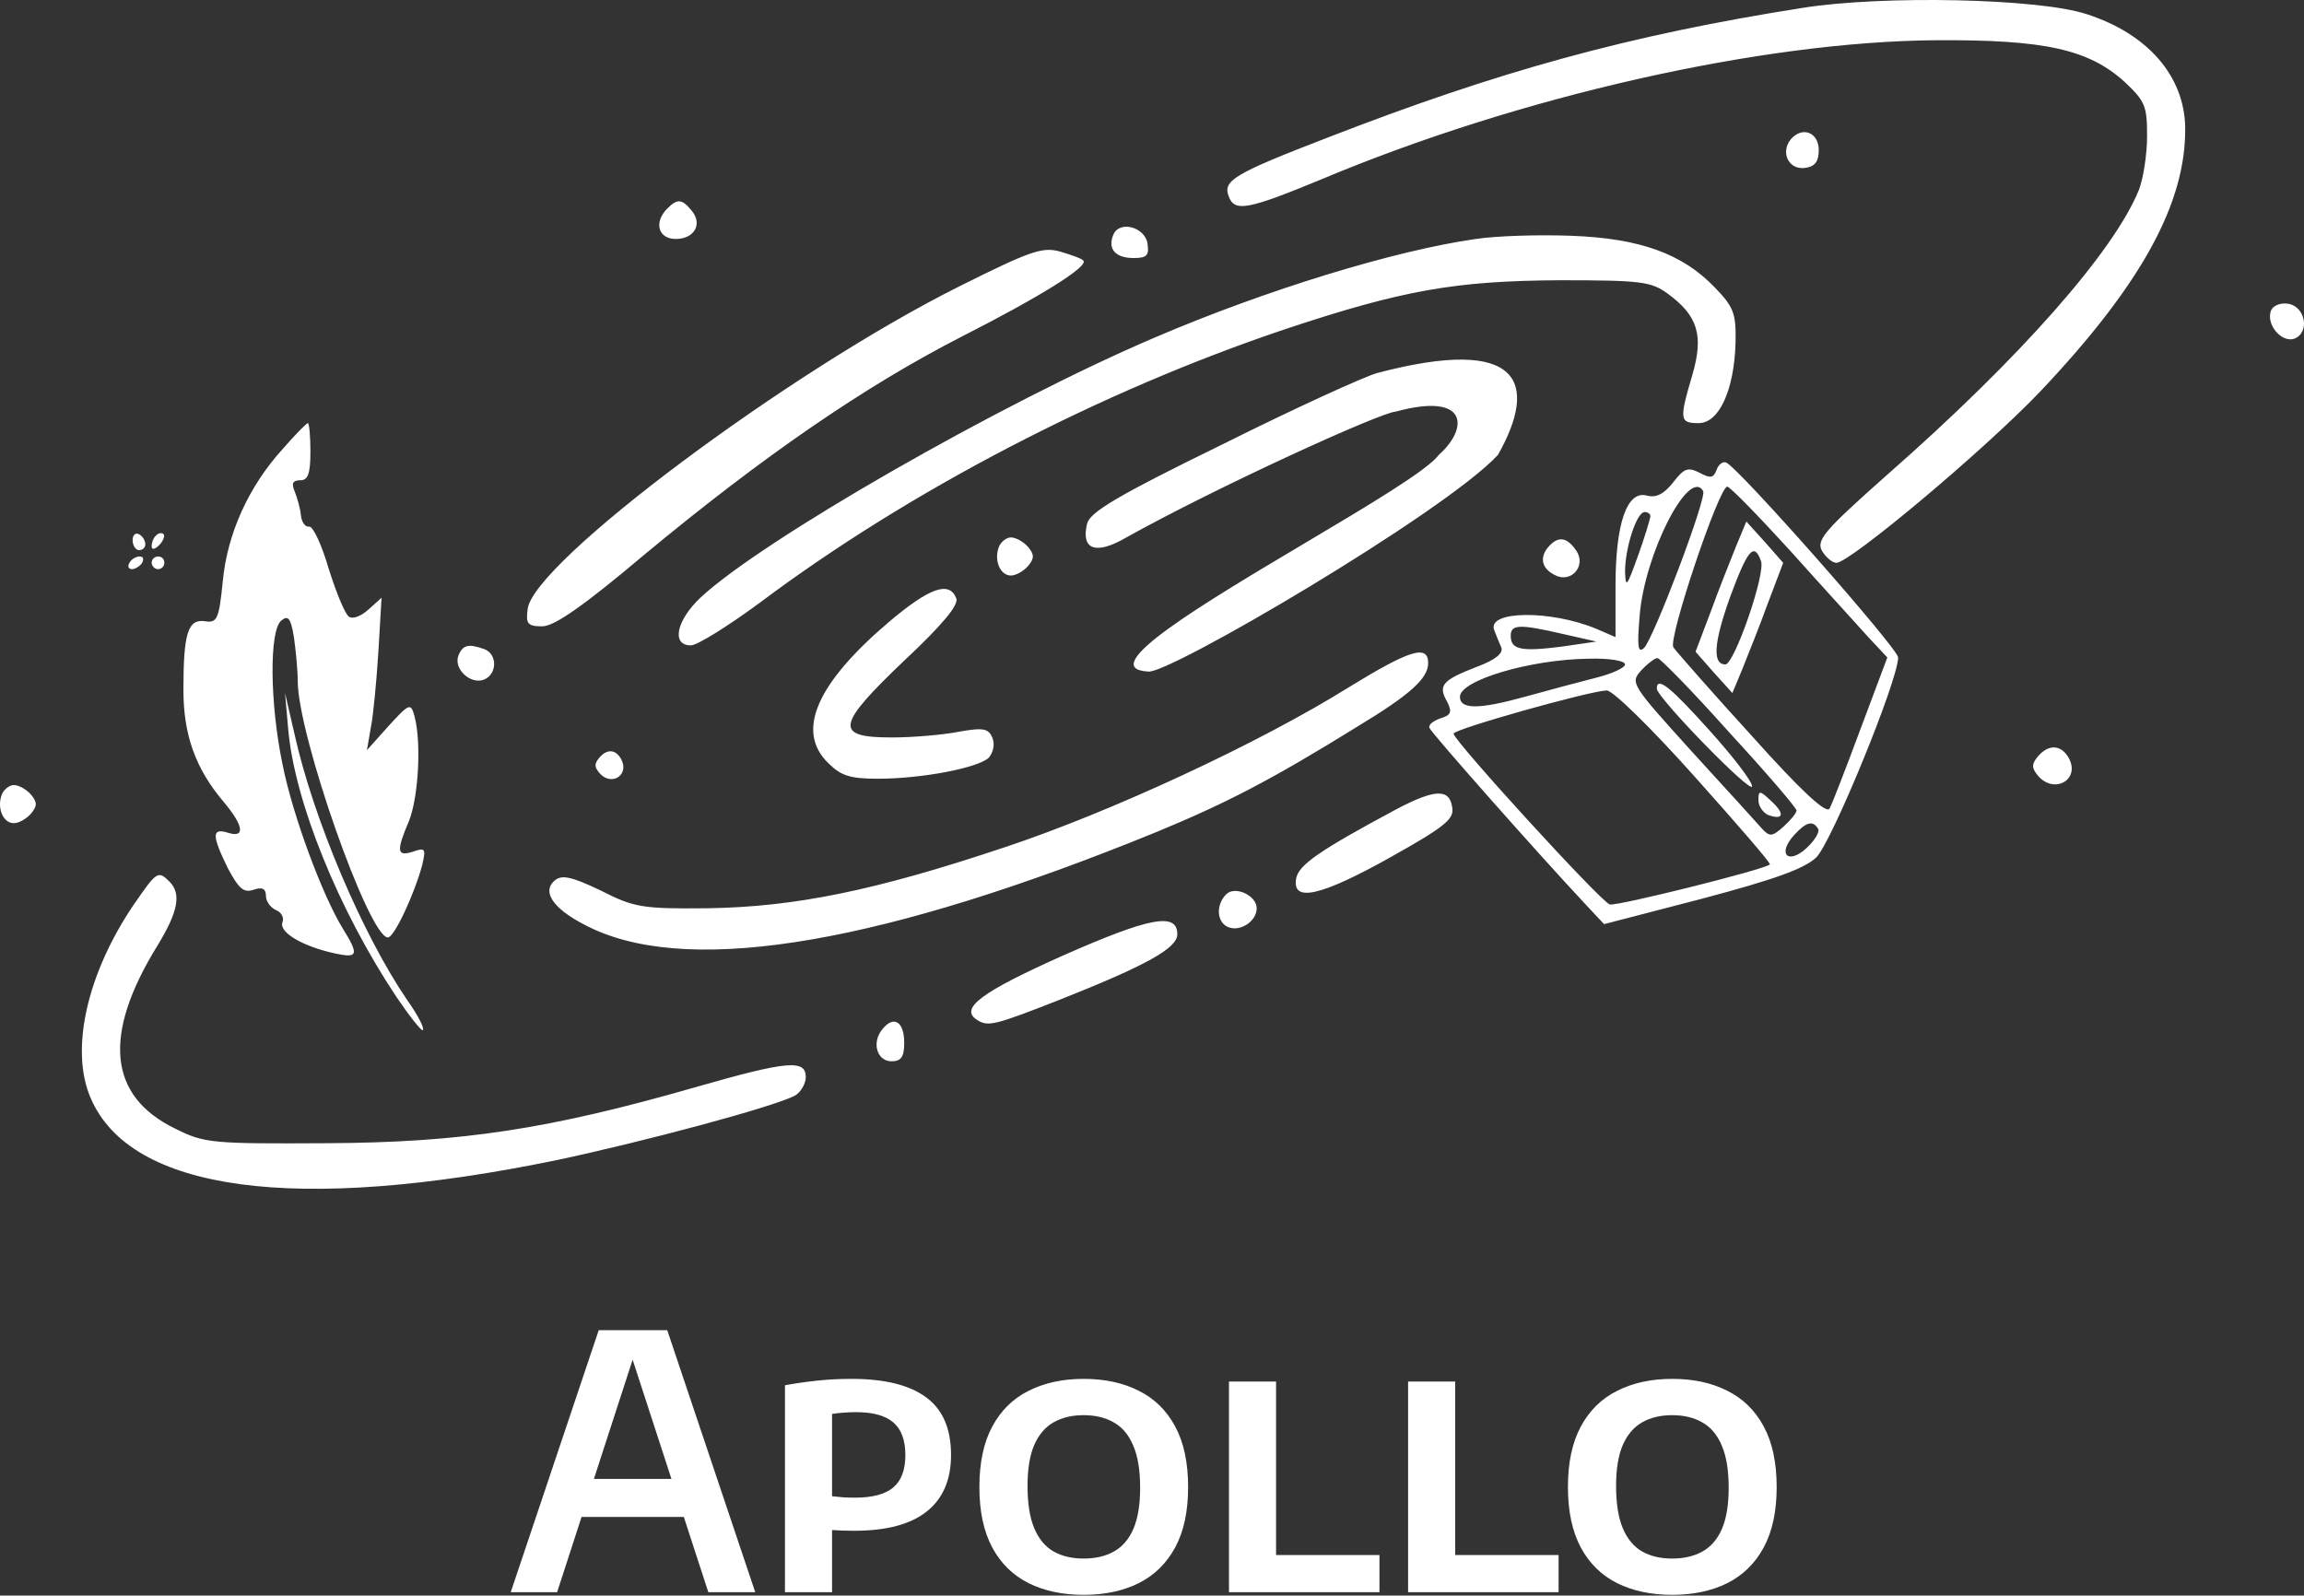 <svg width="488" height="338" viewBox="0 0 488 338" fill="none" xmlns="http://www.w3.org/2000/svg">
<rect x="0" y="0" width="488" height="338" fill="#333333" stroke="none"/>
<path fill-rule="evenodd" clip-rule="evenodd" d="M280.973 29.235C317.291 15.111 345.001 7.444 381.858 1.66C398.672 -1.03 431.897 -0.358 441.986 3.005C454.899 7.175 462.567 16.053 462.836 26.814C463.105 42.956 453.554 60.308 432.032 83.041C420.06 95.551 391.947 119.091 388.987 119.225C388.046 119.225 386.701 118.015 385.894 116.669C384.683 114.383 386.432 112.365 399.614 100.662C428.131 75.643 447.77 53.179 453.016 40.266C453.958 37.844 454.765 32.733 454.765 28.832C454.765 22.51 454.361 21.434 450.057 17.398C442.389 10.403 432.973 8.386 410.106 8.52C373.115 8.789 321.865 20.358 279.897 37.979C264.293 44.435 261.468 44.974 260.258 41.611C258.912 38.248 261.468 36.768 280.973 29.235ZM382.397 35.558C378.899 36.096 377.016 32.329 379.303 29.505C381.724 26.68 385.221 28.025 385.221 31.791C385.221 34.212 384.414 35.289 382.397 35.558ZM141.348 44.166C138.388 47.126 139.464 50.623 143.096 50.623C147.132 50.623 148.88 47.395 146.459 44.57C144.441 42.149 143.5 42.014 141.348 44.166ZM240.081 54.658C236.314 54.658 234.566 52.775 235.776 49.816C236.987 46.588 242.502 48.067 243.04 51.565C243.444 54.12 242.906 54.658 240.081 54.658ZM312.584 50.623C295.5 53.044 268.194 61.384 244.654 71.473C211.833 85.462 161.256 114.517 148.342 126.623C143.231 131.466 142.155 136.712 146.325 136.712C147.67 136.712 154.126 132.677 160.718 127.834C192.597 103.891 233.355 82.772 272.23 69.724C297.249 61.384 308.414 59.501 330.34 59.367C347.557 59.367 349.71 59.636 353.207 62.191C359.664 66.899 360.874 71.069 358.453 79.409C355.628 88.96 355.763 89.632 359.798 89.632C364.103 89.632 367.331 82.637 367.6 72.549C367.734 66.361 367.196 65.016 363.161 60.846C356.301 53.717 347.288 50.489 332.895 49.95C326.17 49.681 317.023 49.95 312.584 50.623ZM111.754 129.045C112.831 119.225 167.04 78.737 203.089 60.712C218.424 53.044 220.845 52.237 224.612 53.313C226.898 53.986 229.185 54.793 229.454 55.197C230.665 56.407 220.307 62.864 203.627 71.338C183.181 81.83 161.794 96.492 136.505 117.477C123.592 128.372 117.404 132.677 114.848 132.677C111.754 132.677 111.351 132.139 111.754 129.045ZM480.995 65.823C479.919 68.782 483.282 72.683 485.972 71.742C489.335 70.397 488.259 64.882 484.627 64.344C483.013 64.075 481.399 64.747 480.995 65.823ZM259.047 94.071C274.382 86.404 289.178 79.678 291.734 79.006C322.329 70.954 325.86 81.133 317.285 96.346C306.187 108.452 246.766 143.325 243.134 142.249C231.667 141.629 255.179 127.654 276.477 114.996C289.843 107.052 302.336 99.626 304.764 96.346C311.079 90.73 311.079 82.974 295.617 87.199C292.792 87.199 257.836 103.084 238.332 113.979C232.01 117.611 228.916 116.4 230.261 110.885C230.934 108.464 236.718 104.967 259.047 94.071ZM59.967 95.013C52.703 102.949 48.129 113.038 47.188 123.126C46.381 131.197 45.977 132.004 43.421 131.6C39.789 131.062 38.848 134.156 38.848 146.128C38.848 155.678 41.404 162.808 47.322 169.802C51.627 174.914 52.03 177.604 48.264 176.394C44.767 175.318 44.901 177.066 48.264 183.926C50.551 188.231 51.627 189.172 53.644 188.5C55.528 187.827 56.335 188.231 56.335 189.845C56.335 190.921 57.276 192.266 58.487 192.804C59.563 193.208 60.236 194.418 59.832 195.36C59.025 197.512 64.136 200.472 70.862 201.951C75.839 203.027 76.108 202.355 72.611 196.705C68.306 189.711 61.984 172.762 59.832 161.866C57.142 148.953 57.007 133.618 59.563 131.466C61.043 130.255 61.581 130.928 62.253 134.963C62.657 137.788 63.06 141.958 63.06 144.245C63.06 155.678 78.126 198.588 82.161 198.588C83.507 198.588 87.811 189.307 89.425 183.254C90.232 179.756 90.098 179.487 87.407 180.429C84.045 181.505 83.91 180.295 86.6 173.972C88.618 168.995 89.291 157.427 87.811 151.778C87.004 148.818 86.735 148.953 82.296 153.795L77.722 158.907L78.529 154.199C79.067 151.643 79.74 144.379 80.144 138.057L80.816 126.623L78.126 129.045C76.512 130.524 74.763 131.197 73.956 130.659C73.149 130.255 71.266 125.682 69.652 120.57C68.172 115.459 66.289 111.423 65.482 111.558C64.675 111.692 63.867 110.616 63.733 109.137C63.598 107.657 62.926 105.37 62.388 104.025C61.715 102.411 61.984 101.738 63.598 101.738C65.213 101.738 65.751 100.393 65.751 95.685C65.751 92.322 65.482 89.632 65.213 89.632C64.944 89.632 62.522 92.053 59.967 95.013ZM359.933 100.124C362.219 101.335 362.892 101.335 363.564 99.586C363.968 98.376 364.91 97.703 365.582 97.972C368.003 98.779 402.035 137.385 402.035 139.268C402.035 144.11 387.911 178.546 384.683 181.64C382.127 184.061 375.671 186.348 360.471 190.383L339.755 195.764L335.72 191.459C325.766 180.833 303.168 155.275 302.764 154.199C302.495 153.526 303.571 152.719 305.051 152.181C307.338 151.509 307.607 150.836 306.531 148.684C304.513 145.186 305.454 144.11 312.718 141.285C316.754 139.806 318.502 138.326 317.964 137.116C317.561 136.174 316.888 134.56 316.485 133.484C314.87 129.314 328.456 129.179 338.141 133.215L342.177 134.963V124.068C342.177 110.885 344.598 103.891 348.768 104.967C350.786 105.505 352.4 104.698 354.417 102.142C356.704 99.183 357.511 98.914 359.933 100.124ZM348.23 137.25C350.248 135.232 361.547 105.505 360.74 104.025C357.78 98.914 348.364 117.207 347.288 130.39C346.75 136.981 346.885 138.461 348.23 137.25ZM390.942 129.688L390.936 129.682C387.687 126.104 383.399 121.382 379.303 116.804C372.442 109.271 366.389 103.084 365.851 103.084C364.102 103.084 353.341 135.098 354.417 137.116C355.09 138.057 362.623 146.666 371.097 155.948C381.455 167.516 386.835 172.493 387.508 171.282C388.046 170.34 391.005 162.673 394.099 154.333L399.749 139.268L395.713 134.963C394.847 133.989 393.132 132.101 390.945 129.692L390.942 129.688ZM346.885 117.88C348.364 113.845 349.44 110.078 349.575 109.406C349.575 108.868 349.037 108.464 348.364 108.464C346.616 108.464 344.194 116.131 344.194 121.108C344.329 124.74 344.598 124.202 346.885 117.88ZM338.141 135.905L331.012 134.291C321.731 132.139 319.982 132.273 319.982 134.694C319.982 137.654 322.269 138.057 330.743 136.981L338.141 135.905ZM338.545 143.438C341.639 142.631 344.194 141.42 344.194 140.747C344.194 139.94 340.697 139.402 336.527 139.537C324.152 139.671 309.221 144.11 309.221 147.608C309.221 150.298 313.256 150.298 322.941 147.608C328.322 146.128 335.316 144.245 338.545 143.438ZM380.513 171.686C380.513 171.148 374.191 163.749 366.255 155.14C358.453 146.397 351.593 139.402 351.055 139.402C350.517 139.402 348.902 140.613 347.557 142.093C345.271 144.648 345.54 145.052 358.318 159.176C365.582 167.112 372.308 174.51 373.249 175.587C374.864 177.335 375.402 177.201 377.823 175.048C379.303 173.703 380.513 172.224 380.513 171.686ZM374.864 183.119C375.133 182.85 367.869 174.51 358.856 164.422C349.844 154.333 341.504 146.128 340.294 146.262C336.527 146.397 307.876 154.468 307.876 155.409C307.876 156.889 339.217 191.19 340.966 191.594C342.446 191.997 373.787 184.195 374.864 183.119ZM382.665 179.622C384.414 178.008 385.49 176.125 385.087 175.587C384.011 173.703 382.531 174.107 379.975 176.932C376.343 180.967 378.764 183.254 382.665 179.622ZM367.744 115.637L367.505 116.233L367.505 116.234C366.29 119.263 364.063 124.821 362.489 129.179L359.126 138.057L363.027 142.496L366.928 146.801L368.945 141.958C369.053 141.69 369.175 141.385 369.309 141.05L369.31 141.048C370.524 138.019 372.752 132.462 374.326 128.103L377.689 119.225L373.788 114.786L369.887 110.482L367.869 115.324L367.744 115.637ZM372.981 118.822C374.057 121.377 367.331 140.747 365.448 140.747C362.623 140.747 363.027 136.039 366.389 126.623C370.156 116.4 371.501 114.786 372.981 118.822ZM371.097 166.574C370.963 168.323 350.92 147.742 350.92 145.859C350.92 143.169 353.88 145.59 362.085 154.737C367.062 160.252 371.097 165.498 371.097 166.574ZM372.442 169.533C372.442 170.744 373.384 172.089 374.46 172.627C377.823 173.838 378.092 172.358 375.133 169.668C372.711 167.381 372.442 167.381 372.442 169.533ZM29.432 116.535C28.759 116.535 28.087 115.593 28.087 114.383C28.087 113.307 28.759 112.769 29.432 113.172C30.239 113.576 30.777 114.517 30.777 115.324C30.777 115.997 30.239 116.535 29.432 116.535ZM33.064 113.441C32.526 113.845 32.122 114.921 32.122 115.728C32.122 116.535 32.795 116.4 33.736 115.459C34.543 114.652 34.947 113.576 34.678 113.172C34.274 112.769 33.467 112.903 33.064 113.441ZM214.119 121.915C211.833 121.915 210.488 118.687 211.564 115.862C211.967 114.786 213.178 113.845 214.119 113.845C215.195 113.845 216.81 114.786 217.751 115.862C219.096 117.477 219.096 118.284 217.751 119.898C216.81 120.974 215.195 121.915 214.119 121.915ZM328.322 115.459C326.035 117.746 326.304 120.301 329.263 121.781C332.626 123.664 335.989 120.032 333.971 116.804C332.088 113.979 330.34 113.441 328.322 115.459ZM27.952 120.57C27.145 120.57 27.011 119.898 27.414 119.225C27.818 118.418 28.894 117.88 29.566 117.88C30.373 117.88 30.508 118.418 30.105 119.225C29.701 119.898 28.625 120.57 27.952 120.57ZM32.122 119.225C32.122 119.898 32.795 120.57 33.467 120.57C34.274 120.57 34.812 119.898 34.812 119.225C34.812 118.418 34.274 117.88 33.467 117.88C32.795 117.88 32.122 118.418 32.122 119.225ZM175.379 161.597C168.519 154.871 172.958 144.783 188.293 131.735C196.901 124.471 201.071 122.992 202.551 126.758C203.089 128.103 199.726 132.273 191.521 139.94C177.128 153.661 176.59 156.217 188.831 156.217C193.27 156.217 199.726 155.678 203.089 155.006C208.335 154.064 209.411 154.333 210.218 156.351C210.756 157.696 210.353 159.445 209.411 160.521C207.125 162.673 195.287 164.96 185.871 164.96C179.953 164.96 178.07 164.287 175.379 161.597ZM97.092 138.864C96.016 141.689 99.648 145.052 102.473 143.976C105.298 142.9 105.432 138.595 102.607 137.519C99.245 136.308 98.034 136.577 97.092 138.864ZM212.774 179.487C235.104 172.089 266.714 157.427 285.681 145.59C298.594 137.654 302.495 136.443 302.495 140.478C302.495 143.707 298.594 147.204 287.699 153.795C269.27 165.229 259.585 170.206 244.923 176.259C187.62 199.665 147.266 206.659 125.744 196.84C117.538 193.073 114.445 189.038 117.538 186.482C119.018 185.272 121.036 185.675 127.223 188.634C134.353 192.266 136.101 192.535 149.822 192.401C168.385 192.132 185.468 188.634 212.774 179.487ZM61.043 154.468C62.388 169.802 71.669 192.67 83.91 211.098C86.735 215.268 89.29 218.496 89.559 218.227C89.963 217.824 88.483 214.999 86.197 211.771C76.915 198.185 66.423 173.703 62.388 155.544L60.37 146.801L61.043 154.468ZM431.629 164.287C430.284 162.673 430.284 161.866 431.629 160.252C433.915 157.562 436.606 157.696 438.22 160.655C440.641 165.229 434.991 168.323 431.629 164.287ZM126.866 160.595C125.897 161.811 125.897 162.419 126.866 163.634C129.287 166.674 133.355 164.343 131.612 160.899C130.45 158.67 128.512 158.569 126.866 160.595ZM2.933 174.376C0.646 174.376 -0.699 171.148 0.377 168.323C0.78 167.247 1.991 166.305 2.933 166.305C4.009 166.305 5.623 167.247 6.564 168.323C7.91 169.937 7.91 170.744 6.564 172.358C5.623 173.434 4.009 174.376 2.933 174.376ZM295.769 171.417C279.493 180.16 274.92 183.254 274.516 186.213C273.709 191.19 279.762 189.845 294.424 181.64C305.723 175.317 308.01 173.569 307.607 171.148C307.069 166.978 303.975 167.112 295.769 171.417ZM19.209 232.62C14.77 222.397 18.402 206.256 28.356 191.594C33.198 184.599 33.467 184.33 35.889 186.751C38.444 189.307 37.772 193.073 33.333 200.337C21.63 219.304 22.975 232.217 37.099 239.077C43.287 242.171 44.767 242.305 69.114 242.171C97.765 242.036 116.328 239.212 147.67 230.199C166.905 224.684 170.672 224.415 170.672 228.181C170.672 229.527 169.595 231.41 168.385 232.082C163.811 234.504 136.101 241.902 117.673 245.803C62.657 257.102 27.683 252.394 19.209 232.62ZM259.72 189.441C257.433 191.728 257.702 195.495 260.258 196.436C262.814 197.378 266.176 195.091 266.176 192.401C266.176 189.71 261.603 187.558 259.72 189.441ZM206.99 216.075C203.089 213.654 207.797 210.157 225.284 202.355C243.578 194.284 249.362 193.208 249.362 197.916C249.362 200.875 242.771 204.507 224.477 211.771C210.757 217.151 209.277 217.555 206.99 216.075ZM186.948 217.958C184.526 220.783 185.737 224.819 188.831 224.819C190.849 224.819 191.521 223.877 191.521 220.918C191.521 216.479 189.369 214.999 186.948 217.958ZM126.813 281.779L108.176 337.279H118.001L123.176 321.341H144.838L150.026 337.279H159.963L141.326 281.779H126.813ZM142.214 313.279L133.995 288.029L125.795 313.279H142.214ZM166.26 293.441V337.279H176.235V324.116C176.96 324.166 177.71 324.204 178.485 324.229C179.285 324.254 180.11 324.266 180.96 324.266C187.76 324.266 192.873 322.904 196.298 320.179C199.723 317.454 201.435 313.466 201.435 308.216C201.435 302.641 199.673 298.566 196.148 295.991C192.623 293.391 187.373 292.091 180.398 292.091C177.823 292.091 175.373 292.216 173.048 292.466C170.723 292.716 168.46 293.041 166.26 293.441ZM189.173 315.116C187.473 316.541 184.773 317.254 181.073 317.254C180.173 317.254 179.335 317.229 178.56 317.179C177.81 317.104 177.035 317.029 176.235 316.954V299.516C177.01 299.391 177.81 299.304 178.635 299.254C179.485 299.179 180.385 299.141 181.335 299.141C184.885 299.141 187.51 299.866 189.21 301.316C190.91 302.766 191.76 305.079 191.76 308.254C191.76 311.379 190.898 313.666 189.173 315.116ZM217.863 335.366C221.188 337.016 225.075 337.841 229.525 337.841C233.975 337.841 237.863 337.016 241.188 335.366C244.513 333.691 247.088 331.166 248.913 327.791C250.738 324.416 251.65 320.154 251.65 315.004C251.65 309.829 250.738 305.554 248.913 302.179C247.088 298.779 244.513 296.254 241.188 294.604C237.888 292.929 234 292.091 229.525 292.091C225.1 292.091 221.225 292.929 217.9 294.604C214.575 296.254 212 298.779 210.175 302.179C208.35 305.554 207.438 309.829 207.438 315.004C207.438 320.154 208.35 324.429 210.175 327.829C212 331.204 214.563 333.716 217.863 335.366ZM235.938 328.654C234.163 329.654 232.025 330.154 229.525 330.154C227.05 330.154 224.925 329.654 223.15 328.654C221.375 327.629 220.013 325.991 219.063 323.741C218.113 321.491 217.638 318.504 217.638 314.779C217.638 311.179 218.113 308.279 219.063 306.079C220.038 303.879 221.413 302.279 223.188 301.279C224.963 300.279 227.075 299.779 229.525 299.779C232 299.779 234.125 300.291 235.9 301.316C237.7 302.316 239.075 303.954 240.025 306.229C241 308.479 241.488 311.454 241.488 315.154C241.488 318.729 241.013 321.629 240.063 323.854C239.113 326.054 237.738 327.654 235.938 328.654ZM260.303 292.654V337.279H292.178V329.404H270.278V292.654H260.303ZM298.243 292.654V337.279H330.118V329.404H308.218V292.654H298.243ZM342.521 335.366C345.846 337.016 349.733 337.841 354.183 337.841C358.633 337.841 362.521 337.016 365.846 335.366C369.171 333.691 371.746 331.166 373.571 327.791C375.396 324.416 376.308 320.154 376.308 315.004C376.308 309.829 375.396 305.554 373.571 302.179C371.746 298.779 369.171 296.254 365.846 294.604C362.546 292.929 358.658 292.091 354.183 292.091C349.758 292.091 345.883 292.929 342.558 294.604C339.233 296.254 336.658 298.779 334.833 302.179C333.008 305.554 332.096 309.829 332.096 315.004C332.096 320.154 333.008 324.429 334.833 327.829C336.658 331.204 339.221 333.716 342.521 335.366ZM360.596 328.654C358.821 329.654 356.683 330.154 354.183 330.154C351.708 330.154 349.583 329.654 347.808 328.654C346.033 327.629 344.671 325.991 343.721 323.741C342.771 321.491 342.296 318.504 342.296 314.779C342.296 311.179 342.771 308.279 343.721 306.079C344.696 303.879 346.071 302.279 347.846 301.279C349.621 300.279 351.733 299.779 354.183 299.779C356.658 299.779 358.783 300.291 360.558 301.316C362.358 302.316 363.733 303.954 364.683 306.229C365.658 308.479 366.146 311.454 366.146 315.154C366.146 318.729 365.671 321.629 364.721 323.854C363.771 326.054 362.396 327.654 360.596 328.654Z" fill="white"/>
</svg>
